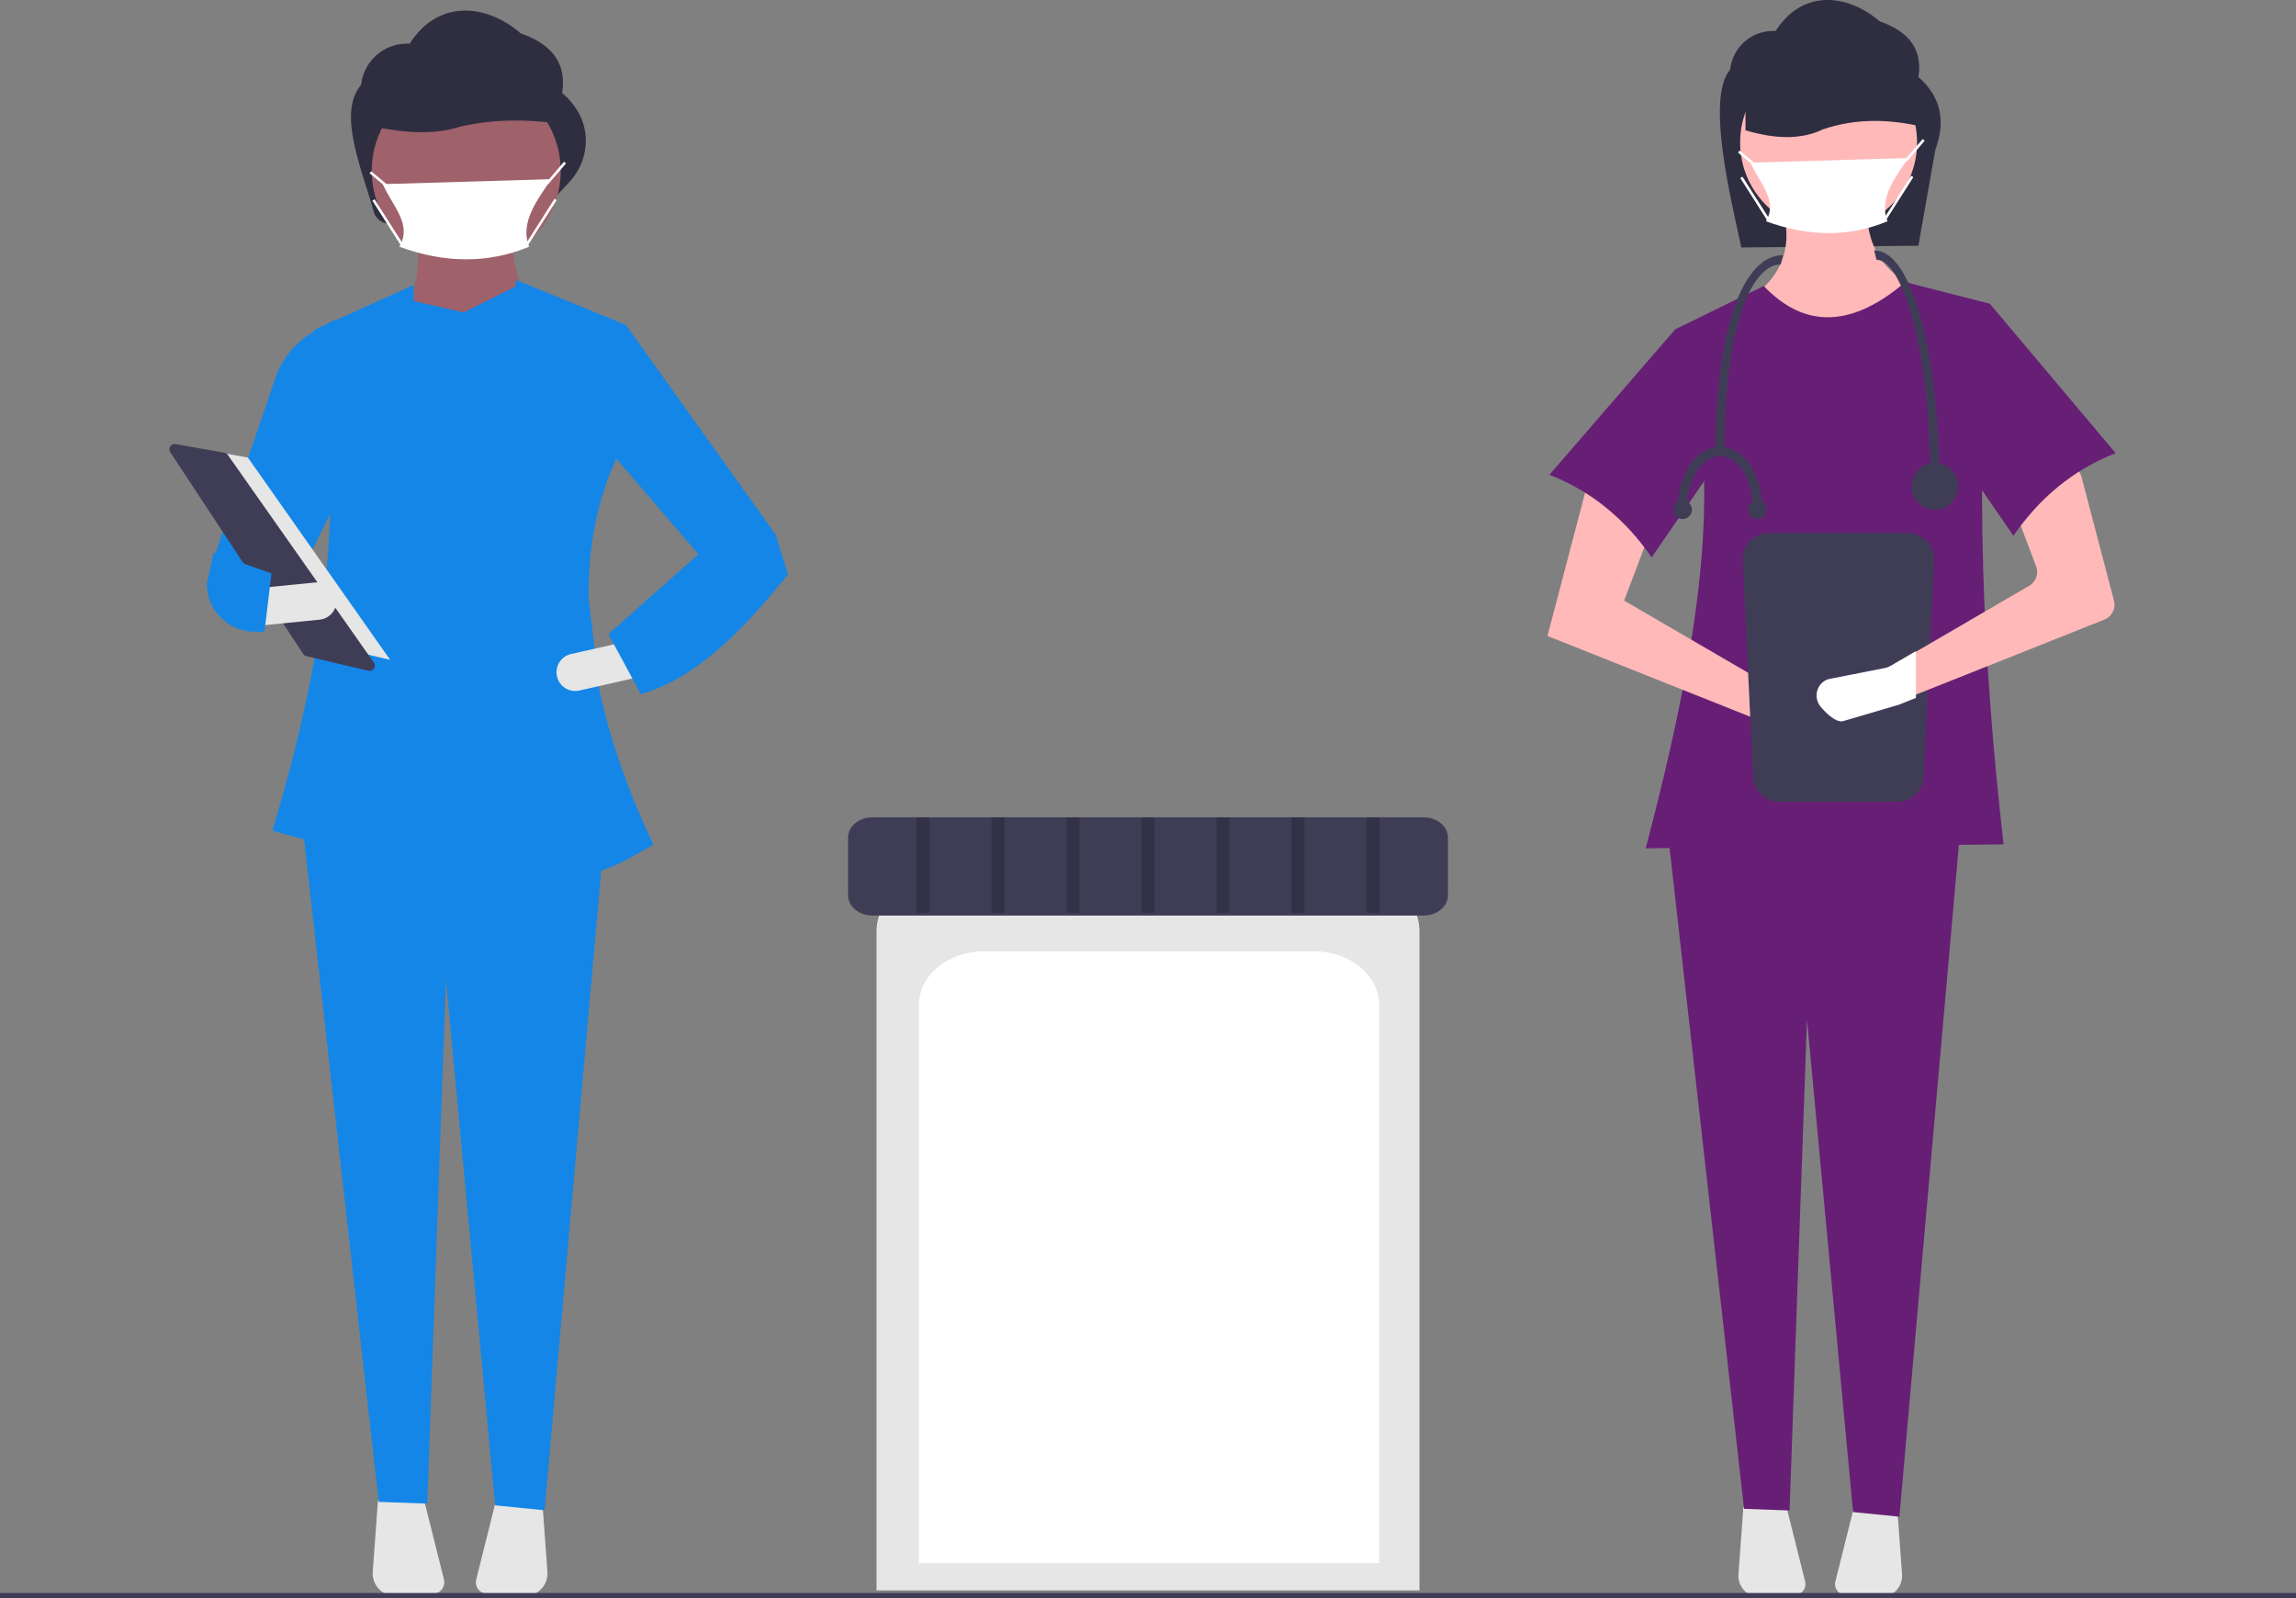 <svg width="888" height="618.106" xmlns="http://www.w3.org/2000/svg" data-name="Layer 1">

 <rect width="100%" height="100%" fill="#808080" stroke="none"/>

 <g>
  <title>Layer 1</title>
  <path id="svg_1" fill="#2f2e41" d="m741.957,95.043l-68.502,0.667c-3.22,-15.851 -14.038,-57.443 -4.295,-68.787a16.674,16.674 0 0 1 17.564,-14.921l0,0c10.617,-16.62 28.302,-14.124 40.255,-3.745c12.029,4.151 16.565,11.525 14.979,21.532c8.909,7.798 10.552,17.285 6.553,28.085l-6.553,37.169z"/>
  <path id="svg_2" fill="#ffb9b9" d="m735.362,137.242l-49.422,-6.843l-9.884,-14.447c13.616,-9.032 18.434,-21.647 12.166,-38.778l34.216,-0.76c-1.603,15.255 3.442,27.067 17.488,34.216l-4.562,26.612z"/>
  <path id="svg_3" fill="#e6e6e6" d="m674.255,583.02l-1.89,25.835a8.224,8.224 0 0 0 8.7,8.809l13.27,-0.804a4.195,4.195 0 0 0 3.815,-5.204l-7.366,-29.463l-16.529,0.827z"/>
  <path id="svg_4" fill="#e6e6e6" d="m717.216,582.193l-7.366,29.463a4.195,4.195 0 0 0 3.815,5.204l13.27,0.804a8.224,8.224 0 0 0 8.7,-8.809l-1.89,-25.835l-16.529,-0.827z"/>
  <polygon id="svg_5" fill="rgba(103,30,117,1)" points="734.602 586.606 716.694 584.809 698.866 394.239 692.128 584.195 674.534 583.565 644.881 320.485 758.172 320.485 734.602 586.606"/>
  <circle id="svg_6" fill="#ffb9b9" r="34.216" cy="55.125" cx="707.229"/>
  <path id="svg_7" fill="rgba(103,30,117,1)" d="m774.9,326.568l-138.383,1.521c20.537,-78.181 32.821,-150.804 11.405,-200.731l34.216,-16.728c16.498,17.208 34.871,15.434 54.745,-1.521l32.695,8.364c-5.6,65.471 -3.09,135.591 5.322,209.095z"/>
  <path id="svg_8" fill="#ffb9b9" d="m598.5,245.972l85.919,34.216l19.209,5.65a6.645,6.645 0 0 0 8.322,-4.763l0,0a6.645,6.645 0 0 0 -3.783,-7.7l-19.946,-6.113l-60.067,-34.976l12.546,-33.075l-26.232,-14.066l-15.967,60.828z"/>
  <path id="svg_9" fill="rgba(103,30,117,1)" d="m599.26,183.623c16.347,6.377 29.349,17.261 39.538,31.934l31.934,-46.381l-22.81,-41.819l-48.662,56.266z"/>
  <path id="svg_10" fill="#2f2e41" d="m745.792,49.58c-13.887,-3.578 -27.54,-4.069 -40.813,0.469c-8.455,4.095 -18.608,3.717 -29.899,0.344l0,-34.137l60.959,1.626l9.753,31.699z"/>
  <path id="svg_11" fill="#3f3d56" d="m684.134,206.106a10.145,10.145 0 0 0 -10.134,10.134l4,83.732a10.145,10.145 0 0 0 10.134,10.134l45.732,0a10.145,10.145 0 0 0 10.134,-10.134l4,-83.732a10.145,10.145 0 0 0 -10.134,-10.134l-53.732,0z"/>
  <path id="svg_12" fill="#ffb9b9" d="m813.89,239.646l-74.89,29.82l-5.65,2.25c-0.18,0.07 -0.36,0.13 -0.55,0.19l-18.93,5.57c-2.42,0.71 -5.77,-2.55 -7.73,-4.8a6.085,6.085 0 0 1 -0.16,-7.93a6.746,6.746 0 0 1 0.86,-0.83a5.589,5.589 0 0 1 2.5,-1.1l18.91,-3.72a6.336,6.336 0 0 0 1.93,-0.72l8.82,-5.14l45.79,-26.66a6.218,6.218 0 0 0 2.69,-7.58l-8.74,-23.05a6.211,6.211 0 0 1 2.87,-7.68l14.48,-7.76a6.206,6.206 0 0 1 8.94,3.9l12.57,47.88a6.219,6.219 0 0 1 -3.71,7.36z"/>
  <path id="svg_13" fill="rgba(103,30,117,1)" d="m818.24,175.259c-16.347,6.377 -29.349,17.261 -39.538,31.934l-31.934,-46.381l22.81,-43.34l48.662,57.786z"/>
  <path id="svg_14" fill="#fff" d="m730,85.579c-14.968,6.226 -30.663,5.973 -47,0c4.754,-8.114 -2.352,-14.469 -6,-22.66l61,-1.813c-4.665,7.116 -11.548,15.523 -8,24.473z"/>
  <polygon id="svg_15" fill="#fff" points="737.354 62.46 736.646 61.753 737.646 60.753 743.62 53.781 744.38 54.431 738.38 61.431 737.354 62.46"/>
  <rect id="svg_16" transform="rotate(-50.194 -12.035 570.531)" fill="#fff" height="7.81" width="1.001" y="768.679" x="818.965"/>
  <rect id="svg_17" fill="#fff" transform="matrix(0.537, -0.844, 0.844, 0.537, 72.449, 710.894)" height="1" width="19.558" y="217.303" x="880.471"/>
  <rect id="svg_18" transform="rotate(-32.471 -142.43 341.261)" fill="#fff" height="19.558" width="1" y="549.285" x="691.82"/>
  <path id="svg_19" fill="#fff" d="m741,251.821l0,18.117l-6.307,2.512c-0.201,0.078 -0.402,0.145 -0.614,0.212l-21.13,6.217c-2.701,0.792 -6.441,-2.846 -8.628,-5.358a6.792,6.792 0 0 1 -0.179,-8.852a7.53,7.53 0 0 1 0.96,-0.926a6.238,6.238 0 0 1 2.791,-1.228l21.108,-4.152a7.072,7.072 0 0 0 2.154,-0.804l9.845,-5.737z"/>
  <path id="svg_20" fill="#3f3d56" d="m750.14,187.202l-3.614,0c0,-51.111 -10.523,-86.729 -20.779,-86.729l-0.903,-3.614c9.197,0 15.06,14.824 18.36,27.26c4.473,16.859 6.936,39.262 6.936,63.082z"/>
  <path id="svg_21" fill="#3f3d56" d="m667.025,174.554l-3.614,0c0,-46.809 10.596,-75.888 26.199,-75.888l-0.903,3.614c-10.793,0 -21.682,22.348 -21.682,72.274z"/>
  <circle id="svg_22" fill="#3f3d56" r="9.034" cy="188.105" cx="748.333"/>
  <path id="svg_23" fill="#3f3d56" d="m652.57,196.236l-3.614,0c0,-12.952 7.295,-23.489 16.262,-23.489l0,3.614c-6.974,0 -12.648,8.916 -12.648,19.875z"/>
  <path id="svg_24" fill="#3f3d56" d="m681.479,196.236l-3.614,0c0,-10.959 -5.674,-19.875 -12.648,-19.875l0,-3.614c8.967,0 16.262,10.537 16.262,23.489z"/>
  <circle id="svg_25" fill="#3f3d56" r="3.614" cy="197.14" cx="679.673"/>
  <circle id="svg_26" fill="#3f3d56" r="3.614" cy="197.14" cx="650.763"/>
  <path id="svg_27" fill="#2f2e41" d="m215.271,75.697l-63.466,10.748a6.424,6.424 0 0 1 -7.27,-4.613c-4.585,-16.549 -14.172,-38.139 -4.864,-48.977a17.805,17.805 0 0 1 18.755,-15.933l0,0c11.338,-17.747 30.222,-15.083 42.986,-3.999c12.845,4.432 17.688,12.307 15.995,22.992c5.549,4.857 8.459,10.329 9.072,16.334a23.589,23.589 0 0 1 -6.454,18.351l-4.754,5.096z"/>
  <path id="svg_28" fill="#9f616a" d="m205.403,125.662l-49.2,-2.894c4.822,-11.067 6.748,-21.724 4.824,-31.836l36.659,0c-0.083,7.764 3.78,21.194 7.718,34.73z"/>
  <path id="svg_29" fill="#e6e6e6" d="m146.18,580.289l-2.018,27.588a8.782,8.782 0 0 0 9.29,9.407l14.17,-0.858a4.479,4.479 0 0 0 4.074,-5.557l-7.866,-31.462l-17.651,0.883z"/>
  <path id="svg_30" fill="#e6e6e6" d="m192.055,579.406l-7.866,31.462a4.479,4.479 0 0 0 4.074,5.557l14.17,0.858a8.782,8.782 0 0 0 9.29,-9.407l-2.018,-27.588l-17.651,-0.883z"/>
  <polygon id="svg_31" fill="#1486E7" points="210.62 584.119 191.498 582.2 172.46 378.701 165.265 581.544 146.478 580.871 114.813 299.944 235.79 299.944 210.62 584.119"/>
  <circle id="svg_32" fill="#9f616a" r="36.537" cy="66.107" cx="180.323"/>
  <path id="svg_33" fill="#2f2e41" d="m221.502,48.653c-14.829,-2.583 -29.409,-2.937 -43.582,0.339c-9.028,2.955 -19.87,2.683 -31.928,0.248l0,-24.639l65.094,1.173l10.415,22.879z"/>
  <path id="svg_34" fill="#fff" d="m204.639,95.423c-15.984,6.649 -32.744,6.379 -50.189,0c5.076,-8.664 -2.512,-15.45 -6.407,-24.197l65.138,-1.936c-4.981,7.598 -12.331,16.576 -8.543,26.133z"/>
  <rect id="svg_35" transform="rotate(-50.195 -208.685 167.044)" fill="#fff" height="8.34" width="1.001" y="373.112" x="93.256"/>
  <rect id="svg_36" fill="#fff" transform="matrix(0.537, -0.844, 0.844, 0.537, -178.464, 272.236)" height="1" width="20.885" y="226.556" x="354.735"/>
  <rect id="svg_37" fill="#fff" transform="matrix(0.844, -0.537, 0.537, 0.844, -230.075, 58.786)" height="20.885" width="1" y="216.614" x="305.412"/>
  <path id="svg_38" fill="#1486E7" d="m110.861,232.746l-27.977,-17.365l23.859,-69.879a32.965,32.965 0 0 1 14.41,-17.116l8.037,-4.653l0.699,70.495l-19.028,38.518z"/>
  <path id="svg_39" fill="#1486E7" d="m231.789,266.684l-4.139,-35.452c-0.221,-18.713 2.962,-36.805 10.554,-53.475l3.859,-52.095l-42.447,-17.365c-0.13,0.865 -0.241,1.729 -0.365,2.594l-19.894,9.947l-19.402,-4.409l0.107,-6.202l-38.589,17.365c12.761,59.328 5.801,120.938 -16.144,193.709l50.837,13.901l0.423,-24.41l45.307,-3.236c0.467,7.92 0.842,15.699 1.059,23.305c25.565,9.412 26.443,9.256 49.737,-4.22c-9.276,-19.503 -16.621,-39.798 -20.902,-59.956z"/>
  <polygon id="svg_40" fill="#1486E7" points="297.051 224.063 271.004 215.381 229.34 166.878 242.062 125.663 299.945 206.699 297.051 224.063"/>
  <path id="svg_41" fill="#e6e6e6" d="m215.419,261.613a7.246,7.246 0 0 0 8.655,5.459l22.111,-5.007l-3.196,-14.113l-22.111,5.006a7.237,7.237 0 0 0 -5.459,8.655l-0,0z"/>
  <path id="svg_42" fill="#1486E7" d="m235.309,245.287l12.541,23.153c21.094,-5.883 39.376,-24.431 56.918,-46.306l-4.824,-15.435l-29.906,7.718l-34.73,30.871z"/>
  <polygon id="svg_43" fill="#e6e6e6" points="71.79 172.661 95.866 176.96 150.897 255.207 121.662 248.328 71.79 172.661"/>
  <path id="svg_44" fill="#3f3d56" d="m67.52,171.703a2.048,2.048 0 0 0 -1.68,3.173l51.439,78.046a2.041,2.041 0 0 0 1.239,0.865l23.933,5.631a2.044,2.044 0 0 0 2.14,-3.166l-56.477,-80.304a2.032,2.032 0 0 0 -1.313,-0.836l-18.896,-3.375a2.217,2.217 0 0 0 -0.386,-0.035z"/>
  <path id="svg_45" fill="#e6e6e6" d="m99.608,227.505l1.43,14.4l22.56,-2.239a7.235,7.235 0 0 0 -1.429,-14.4l-22.56,2.239z"/>
  <path id="svg_46" fill="#1486E7" d="m79.991,225.837a18.609,18.609 0 0 0 18.587,18.485l3.71,0l2.701,-22.505l-22.36,-8.05l-2.637,12.07z"/>
  <polygon id="svg_47" fill="#fff" points="211.399 71.78 210.692 71.073 211.76 70.005 218.141 62.558 218.9 63.208 212.493 70.683 211.399 71.78"/>
  <rect id="svg_48" fill="#3f3d56" height="2" width="888" y="616.106"/>
  <path id="svg_49" fill="#e6e6e6" d="m339,615.106l210,0l0,-254.716c0,-13.488 -13.285,-24.46 -29.614,-24.46l-150.771,0c-16.33,0 -29.614,10.973 -29.614,24.46l0,254.716z"/>
  <path id="svg_50" fill="#fff" d="m355.4,604.573l178,0l0,-215.903c0,-11.432 -11.261,-20.733 -25.102,-20.733l-127.797,0c-13.841,0 -25.102,9.301 -25.102,20.733l0,215.903z"/>
  <path id="svg_51" fill="#3f3d56" d="m337.414,316.106c-5.19,0 -9.414,3.488 -9.414,7.775l0,22.444c0,4.287 4.223,7.775 9.414,7.775l213.173,0c5.19,0 9.413,-3.488 9.413,-7.775l0,-22.444c0,-4.287 -4.223,-7.775 -9.413,-7.775l-213.173,-0z"/>
  <rect id="svg_93" opacity="0.2" height="37" width="5" y="316.106" x="354.5"/>
  <rect id="svg_94" opacity="0.2" height="37" width="5" y="316.106" x="383.5"/>
  <rect id="svg_95" opacity="0.2" height="37" width="5" y="316.106" x="412.5"/>
  <rect id="svg_96" opacity="0.2" height="37" width="5" y="316.106" x="441.5"/>
  <rect id="svg_97" opacity="0.2" height="37" width="5" y="316.106" x="470.5"/>
  <rect id="svg_98" opacity="0.2" height="37" width="5" y="316.106" x="499.5"/>
  <rect id="svg_99" opacity="0.2" height="37" width="5" y="316.106" x="528.5"/>
 </g>
</svg>